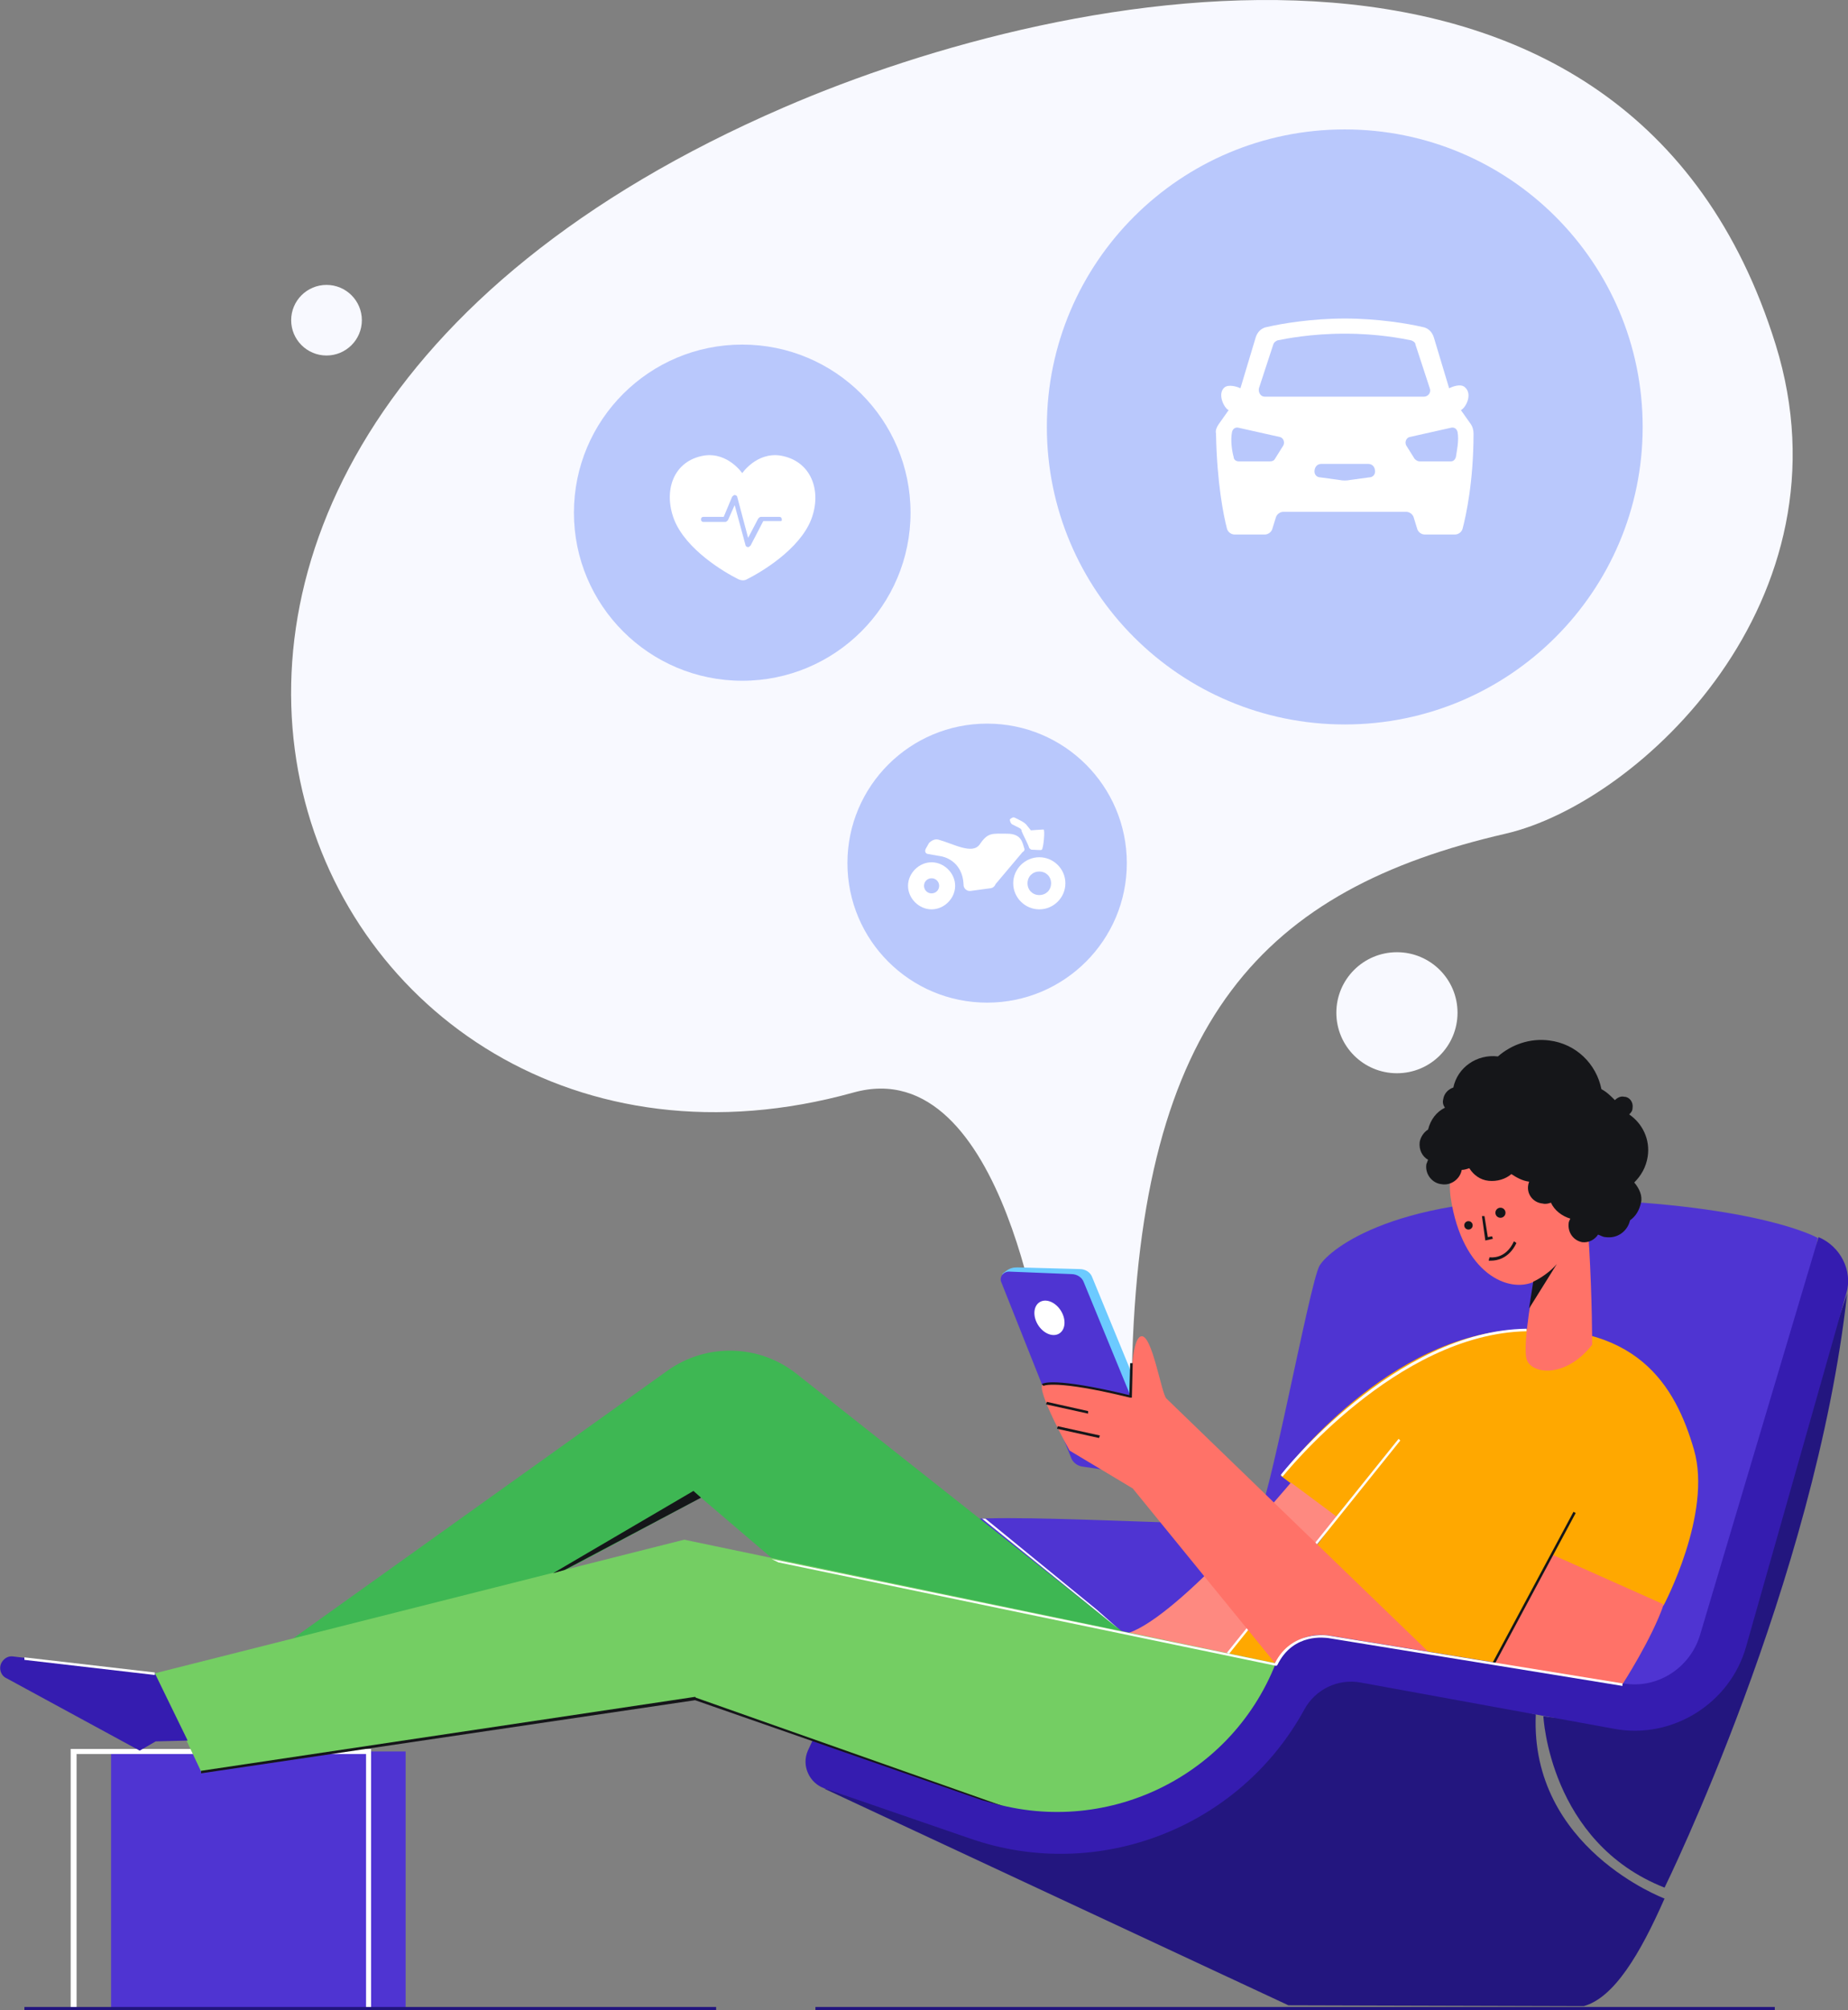 <svg width="206" height="224" viewBox="0 0 206 224" fill="none" xmlns="http://www.w3.org/2000/svg">
<rect x="0" y="0" width="206" height="224" fill="#808080" stroke="none"/>
<g clip-path="url(#clip0)">
<path d="M116.51 152.455C116.51 152.455 112.195 116.963 95.122 121.739C33.772 138.783 -4.688 51.786 87.336 11.987C119.324 -1.873 181.612 -14.14 197.934 38.395C206.752 66.769 182.832 89.431 167.822 92.896C140.994 99.077 127.016 113.405 126.172 152.736L116.51 152.455Z" fill="#F8F9FF"/>
<path d="M149.903 80.722C168.243 80.722 183.111 65.88 183.111 47.572C183.111 29.263 168.243 14.421 149.903 14.421C131.563 14.421 116.695 29.263 116.695 47.572C116.695 65.88 131.563 80.722 149.903 80.722Z" fill="#B9C8FC"/>
<path d="M82.738 75.853C93.1 75.853 101.499 67.468 101.499 57.124C101.499 46.78 93.1 38.395 82.738 38.395C72.376 38.395 63.977 46.78 63.977 57.124C63.977 67.468 72.376 75.853 82.738 75.853Z" fill="#B9C8FC"/>
<path d="M110.037 111.719C118.637 111.719 125.609 104.759 125.609 96.174C125.609 87.589 118.637 80.629 110.037 80.629C101.437 80.629 94.465 87.589 94.465 96.174C94.465 104.759 101.437 111.719 110.037 111.719Z" fill="#B9C8FC"/>
<path d="M163.976 47.291L162.85 45.699C163.413 45.418 164.163 43.92 163.319 43.171C162.85 42.702 161.912 43.077 161.537 43.264L159.848 37.645C159.661 36.99 159.192 36.522 158.535 36.428C156.94 36.054 153.563 35.492 149.905 35.492C146.246 35.492 142.869 36.054 141.275 36.428C140.618 36.522 140.149 36.99 139.961 37.645L138.273 43.264C137.897 43.077 136.959 42.796 136.49 43.171C135.646 43.92 136.49 45.512 136.959 45.699L135.834 47.291C135.646 47.572 135.458 47.947 135.552 48.321C135.646 53.753 136.397 57.498 136.772 58.903C136.866 59.278 137.241 59.559 137.616 59.559H140.993C141.368 59.559 141.744 59.278 141.837 58.903L142.213 57.686C142.306 57.311 142.682 57.03 143.057 57.03H156.753C157.128 57.03 157.503 57.311 157.597 57.686L157.972 58.903C158.066 59.278 158.441 59.559 158.816 59.559H162.193C162.569 59.559 162.944 59.278 163.038 58.903C163.413 57.498 164.257 53.659 164.257 48.321C164.257 47.947 164.163 47.572 163.976 47.291ZM140.336 43.264L141.931 38.395C142.025 38.114 142.213 38.02 142.4 37.926C143.338 37.739 146.152 37.177 149.905 37.177C153.657 37.177 156.377 37.739 157.315 37.926C157.597 38.02 157.785 38.207 157.785 38.395L159.379 43.264C159.567 43.733 159.192 44.201 158.723 44.201H140.993C140.524 44.201 140.243 43.733 140.336 43.264ZM143.057 49.632L142.119 51.13C142.025 51.318 141.837 51.411 141.556 51.411H138.085C137.804 51.411 137.522 51.224 137.522 50.943C137.335 50.288 137.147 49.07 137.335 48.134C137.428 47.759 137.71 47.572 138.085 47.666L142.682 48.696C143.057 48.789 143.244 49.258 143.057 49.632ZM152.625 53.191L150.561 53.472C150.092 53.565 149.717 53.565 149.248 53.472L147.184 53.191C146.809 53.191 146.528 52.91 146.528 52.535C146.528 52.067 146.809 51.692 147.278 51.692H149.905H152.531C153 51.692 153.282 52.067 153.282 52.535C153.282 52.91 153 53.191 152.625 53.191ZM162.287 50.943C162.193 51.224 162.006 51.411 161.724 51.411H158.254C158.066 51.411 157.878 51.318 157.691 51.13L156.753 49.632C156.565 49.258 156.753 48.789 157.128 48.696L161.724 47.666C162.1 47.572 162.381 47.759 162.475 48.134C162.662 49.07 162.381 50.288 162.287 50.943Z" fill="white"/>
<path d="M114.164 94.488C113.977 93.926 113.883 92.896 112.288 92.896C110.6 92.896 110.131 92.709 109.193 94.114C108.348 95.237 106.285 94.02 104.596 93.552C104.221 93.458 103.846 93.645 103.564 93.926L103.189 94.582C103.095 94.769 103.095 95.05 103.377 95.144L104.971 95.425C104.971 95.425 107.316 95.799 107.41 98.609C107.41 98.983 107.785 99.358 108.254 99.264L110.318 98.983C110.6 98.983 110.881 98.796 110.975 98.515L113.977 94.956C114.164 94.863 114.258 94.675 114.164 94.488Z" fill="white"/>
<path d="M115.853 95.518C114.259 95.518 112.945 96.829 112.945 98.421C112.945 100.013 114.259 101.324 115.853 101.324C117.448 101.324 118.761 100.013 118.761 98.421C118.761 96.829 117.448 95.518 115.853 95.518ZM115.853 99.732C115.103 99.732 114.54 99.171 114.54 98.421C114.54 97.672 115.103 97.11 115.853 97.11C116.604 97.11 117.167 97.672 117.167 98.421C117.167 99.171 116.604 99.732 115.853 99.732Z" fill="white"/>
<path d="M103.845 96.08C102.438 96.08 101.219 97.298 101.219 98.702C101.219 100.107 102.438 101.324 103.845 101.324C105.252 101.324 106.472 100.107 106.472 98.702C106.472 97.298 105.252 96.08 103.845 96.08ZM103.845 99.545C103.376 99.545 103.001 99.171 103.001 98.702C103.001 98.234 103.376 97.86 103.845 97.86C104.314 97.86 104.69 98.234 104.69 98.702C104.69 99.171 104.314 99.545 103.845 99.545Z" fill="white"/>
<path d="M112.852 91.866L113.602 92.241C113.79 92.335 113.884 92.428 113.884 92.615C114.071 93.084 114.634 94.114 114.728 94.488C114.822 94.582 114.915 94.676 115.009 94.676C115.385 94.676 116.041 94.769 116.135 94.676C116.323 94.488 116.51 92.428 116.323 92.428C116.041 92.428 114.915 92.522 114.915 92.522L114.54 92.053C114.353 91.773 114.071 91.585 113.696 91.398L113.133 91.117C112.946 91.023 112.758 91.117 112.57 91.304C112.57 91.492 112.664 91.773 112.852 91.866Z" fill="white"/>
<path d="M86.959 50.756C84.333 50.381 82.738 52.722 82.738 52.722C82.738 52.722 81.143 50.381 78.517 50.756C75.046 51.318 73.92 54.689 75.14 57.873C76.453 61.244 80.768 63.773 82.269 64.522C82.644 64.709 83.019 64.709 83.301 64.522C84.802 63.773 89.117 61.244 90.43 57.873C91.65 54.689 90.43 51.318 86.959 50.756ZM86.959 58.06H85.083L83.676 60.776C83.582 60.87 83.489 60.963 83.395 60.963C83.301 60.963 83.113 60.87 83.113 60.776L81.894 56.281L81.143 57.967C81.049 58.06 80.956 58.154 80.862 58.154H78.423C78.235 58.154 78.141 58.06 78.141 57.873C78.141 57.686 78.235 57.592 78.423 57.592H80.674L81.612 55.345C81.706 55.251 81.8 55.157 81.894 55.157C81.988 55.157 82.175 55.251 82.175 55.345L83.395 59.933L84.52 57.779C84.614 57.686 84.708 57.592 84.802 57.592H86.865C87.053 57.592 87.147 57.686 87.147 57.873C87.147 58.06 87.147 58.06 86.959 58.06Z" fill="white"/>
<path d="M155.719 119.585C159.449 119.585 162.473 116.567 162.473 112.843C162.473 109.119 159.449 106.1 155.719 106.1C151.989 106.1 148.965 109.119 148.965 112.843C148.965 116.567 151.989 119.585 155.719 119.585Z" fill="#F8F9FF"/>
<path d="M36.397 39.612C38.573 39.612 40.337 37.851 40.337 35.679C40.337 33.507 38.573 31.746 36.397 31.746C34.221 31.746 32.457 33.507 32.457 35.679C32.457 37.851 34.221 39.612 36.397 39.612Z" fill="#F8F9FF"/>
<path d="M12.383 223.906V195.157H45.215V223.906" fill="#4F34D2"/>
<path d="M41.368 223.906H40.805V195.438H8.536V223.906H7.879V194.876H41.368V223.906Z" fill="white"/>
<path d="M202.622 137.94C202.622 137.94 196.337 134.288 176.075 133.632C155.813 132.977 148.214 139.157 147.089 141.03C145.963 142.997 141.273 168.843 139.959 169.592C138.646 170.435 108.909 168.281 106.47 169.592C104.031 170.903 133.674 198.716 139.959 199.84C146.245 200.963 166.788 187.572 166.788 187.572C166.788 187.572 184.987 192.535 189.771 188.04C194.555 183.545 202.622 137.94 202.622 137.94Z" fill="#4F34D2"/>
<path d="M91.836 199.278L143.617 223.438L176.544 223.532C179.921 222.595 182.829 217.726 185.549 211.545C185.549 211.545 170.54 205.927 171.197 191.037L145.869 184.482C145.869 184.482 138.552 199.652 128.89 201.9C119.228 204.241 91.836 199.278 91.836 199.278Z" fill="#23167F"/>
<path d="M172.043 191.224C172.043 191.224 172.7 205.271 185.551 210.328C185.551 210.328 202.343 176.241 205.907 144.12C205.907 144.12 192.305 185.605 186.114 189.07C179.923 192.722 172.043 191.224 172.043 191.224Z" fill="#23167F"/>
<path d="M135.363 183.92C135.363 183.92 142.68 178.488 148.965 169.124L142.774 164.441C142.774 164.441 153.749 149.552 168.102 148.241C182.454 146.93 186.769 154.421 188.833 161.538C190.897 168.656 185.456 178.863 185.456 178.863L169.884 186.261L143.055 187.478L135.363 183.92Z" fill="#FFA800"/>
<path d="M129.734 161.726L121.76 142.341C121.572 141.779 121.01 141.405 120.353 141.405L113.411 141.218C112.942 141.218 112.567 141.311 112.192 141.592C111.91 141.779 111.723 141.967 111.723 141.967L120.353 161.913C120.541 162.381 121.01 162.756 121.572 162.85L128.045 163.786C129.265 164.067 130.203 162.85 129.734 161.726Z" fill="#6CCAFF"/>
<path d="M143.902 165.191C143.902 165.191 131.613 179.987 125.797 181.953L136.678 184.482L149.061 169.03L143.902 165.191Z" fill="#FE8980"/>
<path d="M128.797 162.288L120.823 142.903C120.636 142.341 120.073 141.966 119.416 141.966L112.474 141.686C111.818 141.686 111.349 142.341 111.63 142.903L119.416 162.475C119.604 162.943 120.073 163.318 120.636 163.411L127.108 164.348C128.328 164.535 129.266 163.411 128.797 162.288Z" fill="#4F34D2"/>
<path d="M136.77 184.575L136.582 184.388L155.906 160.321L156.094 160.508L136.77 184.575Z" fill="white"/>
<path d="M142.213 185.418L126.265 165.846L119.23 161.632C119.23 161.632 115.478 154.89 116.228 154.234C116.979 153.579 126.078 155.545 126.078 155.545C126.078 155.545 125.984 149.177 127.204 148.896C128.423 148.615 129.455 155.264 130.018 155.826C130.581 156.388 159.379 184.201 159.379 184.201L142.213 185.418Z" fill="#FF7268"/>
<path d="M205.812 144.12L194.649 183.452C192.867 189.819 186.394 193.846 179.922 192.629L151.686 187.478C149.153 187.01 146.62 188.227 145.401 190.475C138.177 203.679 122.418 209.766 108.253 204.896L91.931 199.278C90.242 198.716 89.304 196.749 90.055 195.064L90.617 193.846L142.305 185.324C143.337 183.077 145.682 181.86 148.121 182.234L180.953 187.572C184.706 188.227 188.364 185.886 189.49 182.234L202.717 137.846C205.156 138.876 206.563 141.592 205.812 144.12Z" fill="#351CB0"/>
<path d="M32.738 182.515L74.389 152.736C78.704 149.645 84.614 149.739 88.835 153.11L127.202 183.451H97.559L78.141 166.876L55.909 178.769L32.738 182.515Z" fill="#3EB753"/>
<path d="M17.262 186.448L76.266 171.559L142.213 185.324C137.053 198.435 122.419 205.084 109.099 200.401L77.486 189.258L22.421 197.405L17.262 186.448Z" fill="#74CE63"/>
<path d="M173.074 173.244L166.508 185.324L180.86 187.666C180.86 187.666 184.144 182.609 185.457 178.769L173.074 173.244Z" fill="#FF7268"/>
<path d="M177.482 149.833C177.482 149.833 177.482 129.418 174.856 125.485C172.229 121.552 160.409 125.11 161.723 133.538C163.036 141.967 168.195 144.12 171.009 142.809C171.009 142.809 169.696 149.739 170.165 151.425C170.634 153.11 174.48 153.672 177.482 149.833Z" fill="#FF7268"/>
<path d="M167.258 135.692C167.569 135.692 167.821 135.441 167.821 135.13C167.821 134.82 167.569 134.569 167.258 134.569C166.947 134.569 166.695 134.82 166.695 135.13C166.695 135.441 166.947 135.692 167.258 135.692Z" fill="#151619"/>
<path d="M163.692 137.003C163.951 137.003 164.161 136.794 164.161 136.535C164.161 136.277 163.951 136.067 163.692 136.067C163.433 136.067 163.223 136.277 163.223 136.535C163.223 136.794 163.433 137.003 163.692 137.003Z" fill="#151619"/>
<path d="M165.571 138.221L165.195 135.505H165.477L165.852 137.846L166.321 137.753L166.415 138.034L165.571 138.221Z" fill="#151619"/>
<path d="M170.914 142.809C170.914 142.809 172.415 142.154 173.541 140.843L170.445 145.806L170.914 142.809Z" fill="#151619"/>
<path d="M182.173 131.759C182.924 131.01 183.487 130.074 183.674 128.856C183.956 126.983 183.111 125.204 181.61 124.174C181.798 123.987 181.986 123.799 181.986 123.425C182.079 122.769 181.61 122.207 181.048 122.207C180.672 122.114 180.297 122.301 180.016 122.582C179.547 122.114 179.078 121.646 178.515 121.365C177.952 118.555 175.701 116.308 172.699 115.933C170.541 115.652 168.477 116.401 166.977 117.712C164.631 117.432 162.474 118.93 162.005 121.177C161.442 121.365 160.973 121.833 160.879 122.488C160.785 122.863 160.879 123.144 161.067 123.425C160.129 123.893 159.472 124.736 159.191 125.86C158.722 126.141 158.346 126.702 158.253 127.264C158.159 128.107 158.534 128.856 159.191 129.231C159.097 129.418 159.097 129.512 159.003 129.699C158.815 130.823 159.66 131.853 160.692 131.947C161.723 132.134 162.755 131.385 162.943 130.355C163.224 130.355 163.506 130.261 163.787 130.167C164.256 130.916 165.007 131.478 165.945 131.572C166.883 131.666 167.821 131.385 168.478 130.823C169.04 131.197 169.697 131.572 170.447 131.666C170.447 131.759 170.354 131.947 170.354 132.04C170.166 133.07 170.916 134.007 171.948 134.1C172.324 134.194 172.605 134.1 172.886 134.007C173.262 134.85 174.106 135.505 175.044 135.786C174.95 135.973 174.856 136.161 174.856 136.348C174.763 137.378 175.419 138.221 176.357 138.408C177.108 138.502 177.764 138.127 178.14 137.565C178.421 137.659 178.702 137.846 178.984 137.846C180.297 138.034 181.423 137.191 181.704 135.973C182.361 135.505 182.736 134.85 182.924 134.007C183.111 133.258 182.736 132.415 182.173 131.759Z" fill="#151619"/>
<path d="M175.398 168.455L166.41 185.215L166.658 185.347L175.646 168.588L175.398 168.455Z" fill="#151619"/>
<path d="M142.961 164.535L142.773 164.348C142.867 164.16 155.531 148.241 170.165 148.053V148.334C155.625 148.615 143.149 164.348 142.961 164.535Z" fill="white"/>
<path d="M124.669 181.485L109.473 169.218H109.848L122.23 179.331L124.669 181.485Z" fill="white"/>
<path d="M109.471 200.589L77.483 189.445L22.418 197.592V197.311L77.483 189.07L77.576 189.164L111.816 201.244L109.471 200.589Z" fill="#151619"/>
<path d="M78.143 166.876L77.299 166.127L61.633 175.304L62.946 174.93L78.143 166.876Z" fill="#151619"/>
<path d="M126.17 155.733H125.983C117.54 153.672 116.32 154.421 116.32 154.421L116.133 154.234C116.227 154.141 117.352 153.391 125.889 155.452L125.983 151.893H126.264L126.17 155.733Z" fill="#151619"/>
<path d="M121.292 157.512L116.602 156.482L116.695 156.201L121.292 157.231V157.512Z" fill="#151619"/>
<path d="M122.511 160.228L117.82 159.197L117.914 158.917L122.604 159.947L122.511 160.228Z" fill="#151619"/>
<path d="M118.081 148.583C118.784 148.144 118.862 147.006 118.257 146.042C117.651 145.078 116.591 144.653 115.889 145.093C115.186 145.532 115.108 146.67 115.713 147.634C116.319 148.598 117.379 149.023 118.081 148.583Z" fill="white"/>
<path d="M180.858 187.853L148.026 182.515C147.838 182.515 144.18 181.86 142.397 185.512L142.304 185.605H142.21L86.77 174.087L86.019 173.712L142.116 185.324C143.992 181.579 148.026 182.234 148.026 182.234L180.858 187.572V187.853Z" fill="white"/>
<path d="M17.261 186.448L1.501 184.575C0.938 184.482 0.469 184.763 0.188 185.231C-0.188 185.886 0.094 186.729 0.75 187.01L15.572 195.064L17.354 194.034L20.919 193.94L17.261 186.448Z" fill="#351CB0"/>
<path d="M17.259 186.636L2.719 184.95V184.669L17.259 186.355V186.636Z" fill="white"/>
<path d="M197.838 223.625H90.898V224H197.838V223.625Z" fill="#23167F"/>
<path d="M79.828 223.625H2.719V224H79.828V223.625Z" fill="#23167F"/>
<path d="M166.227 140.468C166.039 140.468 165.945 140.468 165.945 140.468L166.039 140.094C166.133 140.094 167.821 140.375 168.76 138.314L169.041 138.502C168.197 140.281 166.79 140.468 166.227 140.468Z" fill="#151619"/>
</g>
<defs>
<clipPath id="clip0">
<rect width="206" height="224" fill="white"/>
</clipPath>
</defs>
</svg>
